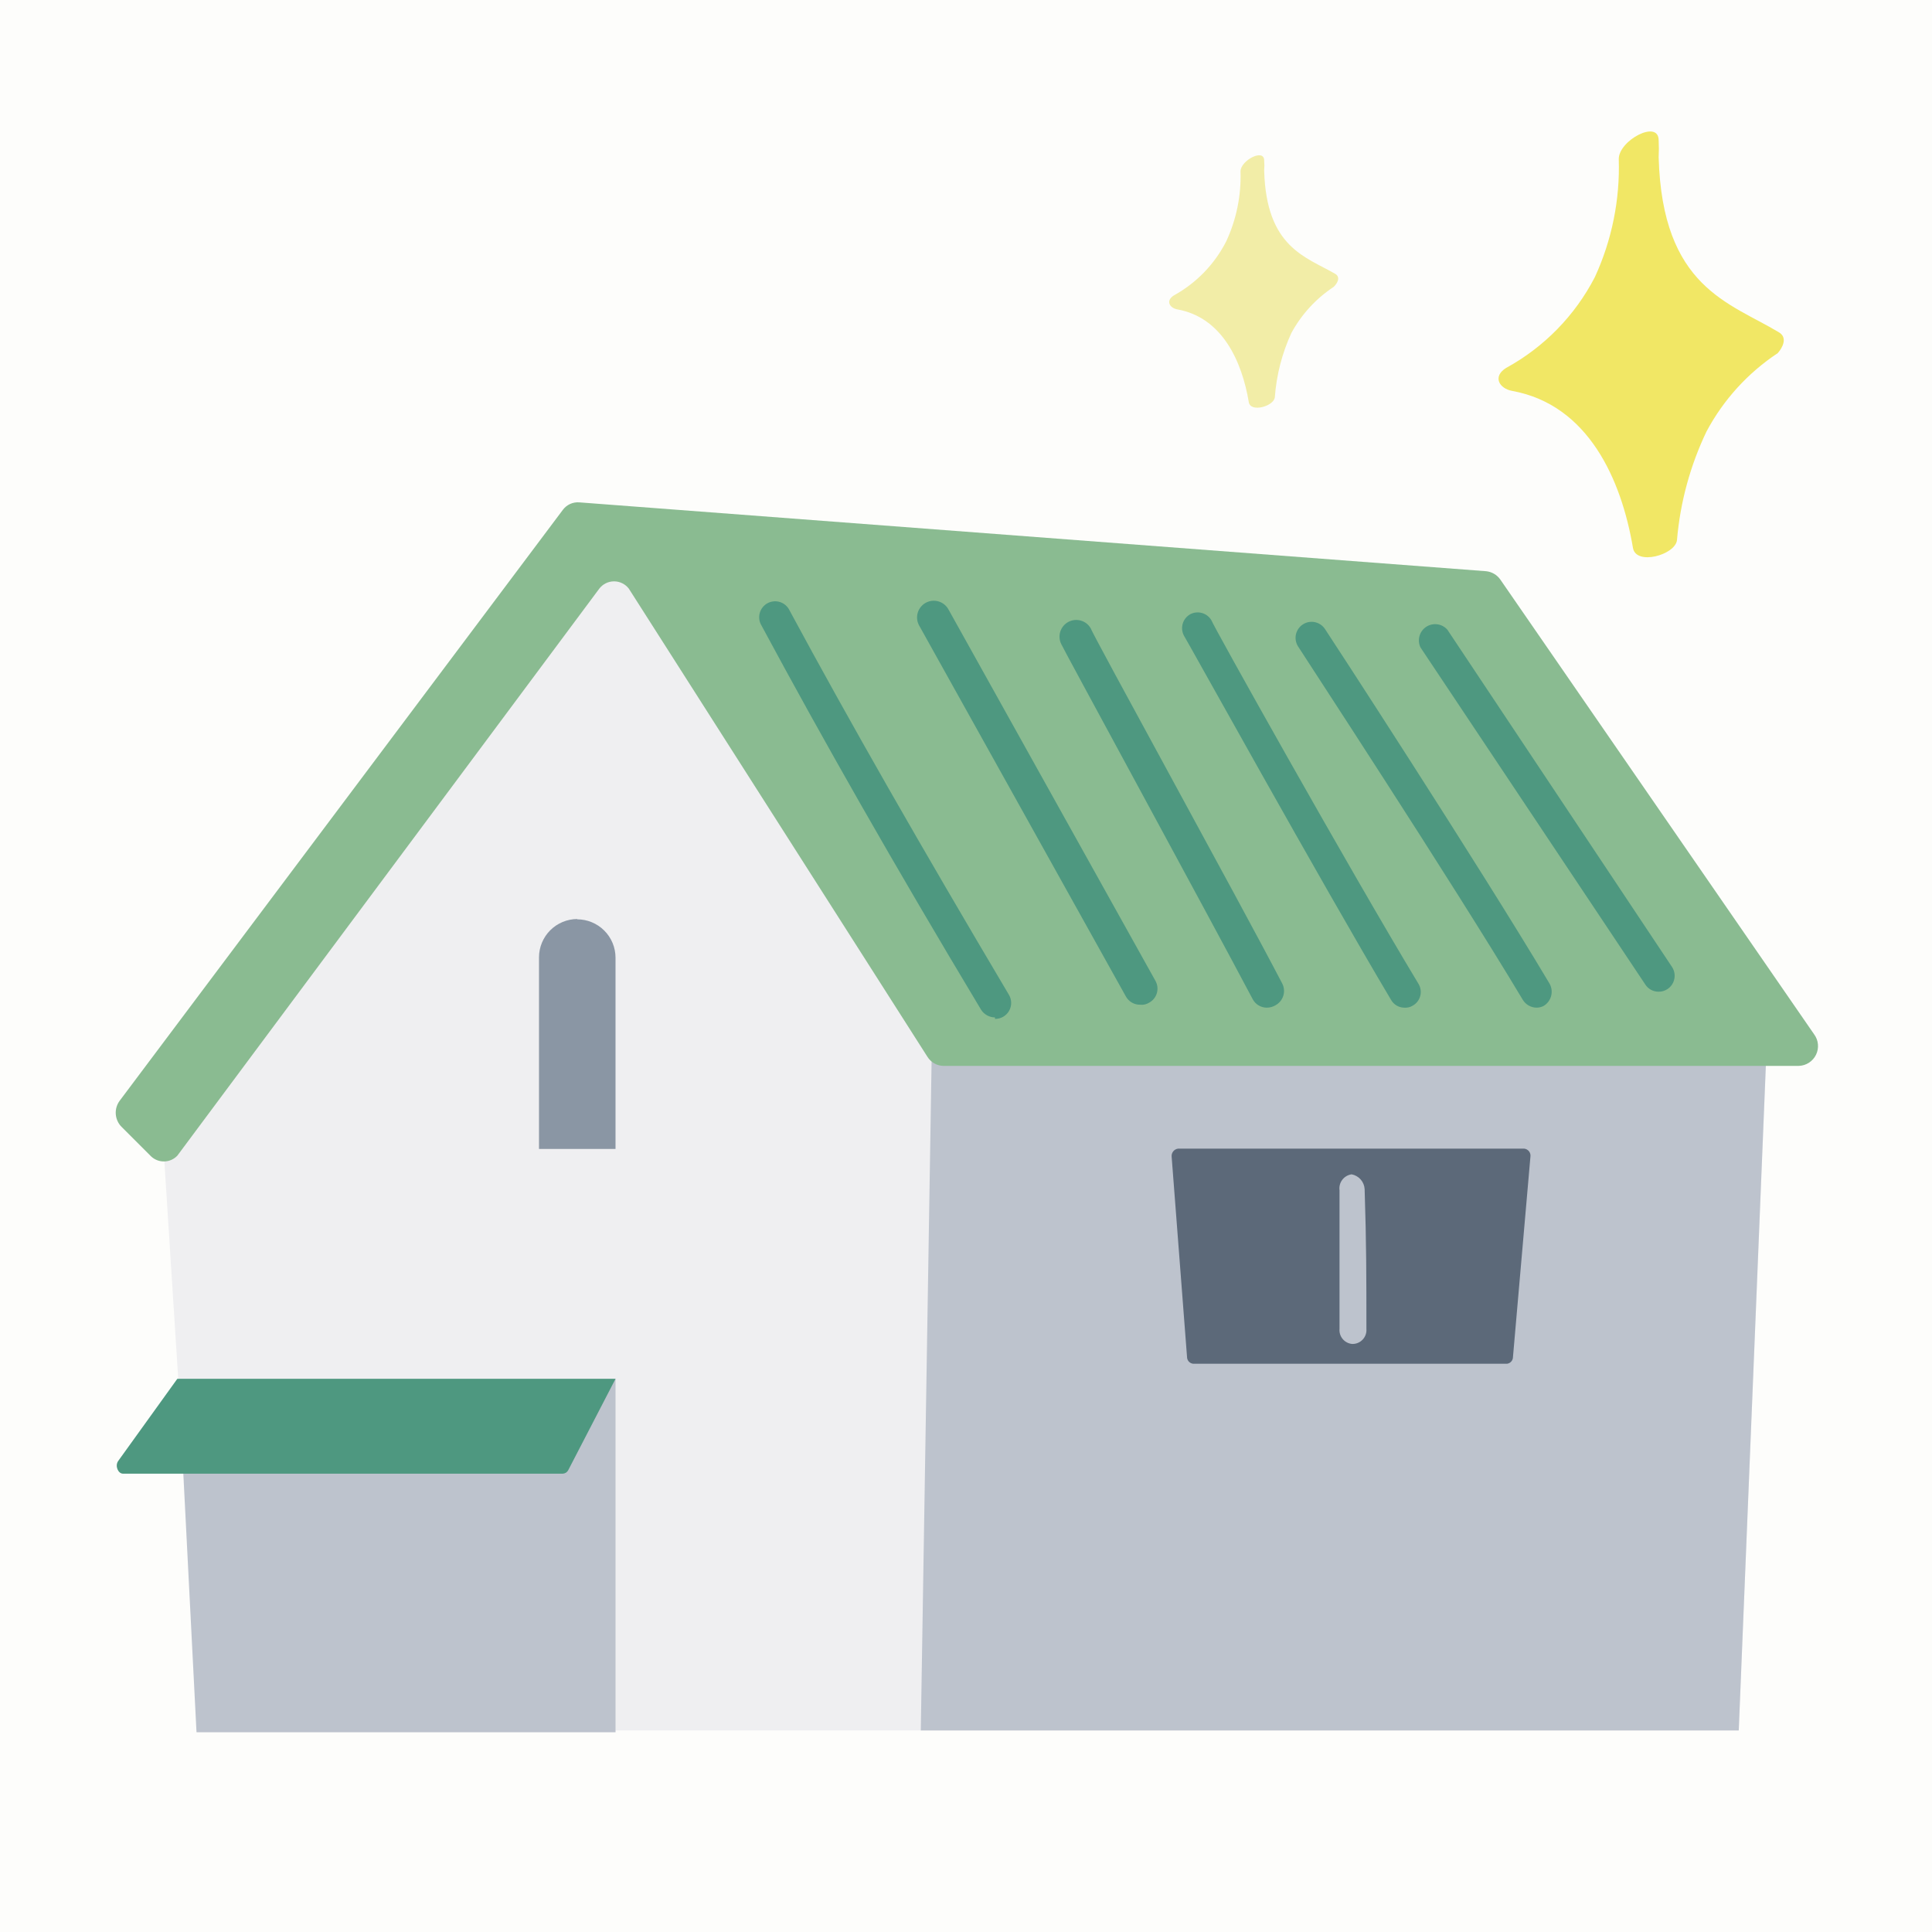 <svg width="160" height="160" viewBox="0 0 160 160" fill="none" xmlns="http://www.w3.org/2000/svg">
<rect x="0" y="0" width="160" height="160" fill="#333333" stroke="none"/>
<g clip-path="url(#clip0_1700_6581)">
<path d="M160 0H0V160H160V0Z" fill="#FDFDFB"/>
<path d="M146.247 88.248L143.995 143.31H16.617L13.484 94.17L48.896 44.956L128.284 78.801L146.247 88.248Z" fill="#EFEFF1"/>
<path d="M146.516 81.444L143.995 143.31H76.256L77.284 79.608L84.723 65.268L128.284 68.645L146.516 81.444Z" fill="#BDC3CD"/>
<path d="M50.976 143.456H16.274L14.781 114.188H50.976V143.456Z" fill="#BDC3CD"/>
<path d="M14.683 95.711L49.63 48.749C49.773 48.561 49.959 48.409 50.171 48.304C50.383 48.199 50.617 48.145 50.853 48.145C51.09 48.145 51.323 48.199 51.535 48.304C51.748 48.409 51.933 48.561 52.077 48.749L76.818 87.537C76.958 87.756 77.149 87.938 77.376 88.066C77.602 88.194 77.856 88.264 78.115 88.272H148.963C149.263 88.264 149.555 88.174 149.808 88.011C150.061 87.848 150.264 87.619 150.395 87.349C150.526 87.079 150.581 86.778 150.553 86.479C150.525 86.18 150.415 85.894 150.235 85.653L124.246 47.99C124.11 47.798 123.935 47.638 123.733 47.52C123.53 47.402 123.304 47.328 123.071 47.305L47.965 41.603C47.708 41.584 47.45 41.63 47.214 41.737C46.979 41.844 46.775 42.008 46.619 42.215L9.911 91.159C9.675 91.477 9.561 91.868 9.588 92.263C9.615 92.658 9.781 93.03 10.058 93.313L12.505 95.76C12.8 96.042 13.196 96.195 13.604 96.186C14.012 96.177 14.401 96.006 14.683 95.711Z" fill="#8ABB91"/>
<path d="M14.684 114.188L9.789 120.991C9.496 121.407 9.789 122.043 10.181 122.043H46.62C46.713 122.036 46.802 122.006 46.879 121.954C46.956 121.903 47.019 121.832 47.061 121.749L50.976 114.188H14.684Z" fill="#4E9880"/>
<path d="M124.808 112.94H98.819C98.678 112.928 98.547 112.863 98.452 112.759C98.357 112.654 98.304 112.518 98.305 112.377L97.032 95.809C97.022 95.729 97.028 95.647 97.049 95.569C97.071 95.491 97.108 95.418 97.158 95.354C97.208 95.29 97.27 95.237 97.341 95.198C97.412 95.158 97.49 95.133 97.571 95.124H126.228C126.307 95.133 126.385 95.158 126.454 95.198C126.524 95.237 126.585 95.291 126.633 95.355C126.681 95.42 126.716 95.493 126.734 95.571C126.753 95.649 126.755 95.73 126.742 95.809L125.298 112.377C125.299 112.514 125.25 112.647 125.16 112.751C125.07 112.855 124.945 112.922 124.808 112.94Z" fill="#5C6979"/>
<path d="M82.399 84.258C82.169 84.257 81.944 84.198 81.743 84.087C81.542 83.976 81.372 83.816 81.249 83.622C73.907 71.386 68.107 61.181 63.066 51.808C62.972 51.654 62.91 51.484 62.885 51.306C62.859 51.127 62.87 50.946 62.917 50.772C62.964 50.599 63.046 50.437 63.158 50.296C63.27 50.155 63.409 50.038 63.568 49.953C63.726 49.868 63.9 49.816 64.079 49.801C64.259 49.785 64.439 49.807 64.61 49.864C64.781 49.92 64.938 50.011 65.072 50.131C65.206 50.251 65.315 50.397 65.391 50.56C70.432 59.908 76.207 69.991 83.549 82.374C83.672 82.576 83.738 82.807 83.741 83.043C83.744 83.279 83.683 83.511 83.566 83.716C83.448 83.921 83.278 84.091 83.073 84.208C82.868 84.325 82.635 84.384 82.399 84.381V84.258Z" fill="#4E9880"/>
<path d="M94.414 83.206C94.174 83.209 93.939 83.147 93.732 83.026C93.525 82.905 93.354 82.731 93.239 82.521L76.109 51.783C75.936 51.459 75.9 51.079 76.008 50.728C76.116 50.377 76.359 50.083 76.684 49.911C77.008 49.739 77.388 49.703 77.739 49.811C78.09 49.919 78.384 50.162 78.556 50.486L95.686 81.224C95.773 81.376 95.828 81.544 95.849 81.718C95.87 81.892 95.856 82.068 95.808 82.237C95.76 82.405 95.68 82.562 95.57 82.699C95.461 82.836 95.326 82.95 95.172 83.034C94.946 83.176 94.679 83.237 94.414 83.206Z" fill="#4E9880"/>
<path d="M116.317 83.451C116.088 83.452 115.862 83.392 115.663 83.275C115.465 83.159 115.302 82.991 115.192 82.79C109.367 73.001 98.208 52.86 98.061 52.664C97.975 52.511 97.922 52.341 97.902 52.166C97.883 51.991 97.899 51.814 97.949 51.646C97.999 51.477 98.083 51.32 98.194 51.184C98.306 51.048 98.444 50.935 98.599 50.853C98.903 50.703 99.252 50.676 99.576 50.776C99.899 50.876 100.171 51.097 100.337 51.392C100.337 51.587 111.594 71.728 117.468 81.468C117.559 81.617 117.62 81.782 117.646 81.955C117.673 82.127 117.664 82.303 117.621 82.473C117.577 82.642 117.5 82.8 117.394 82.939C117.288 83.078 117.155 83.193 117.003 83.279C116.798 83.408 116.558 83.468 116.317 83.451Z" fill="#4E9880"/>
<path d="M127.256 83.45C127.023 83.449 126.795 83.387 126.594 83.271C126.392 83.156 126.224 82.99 126.105 82.79C120.232 72.976 107.678 53.839 107.507 53.545C107.315 53.25 107.249 52.891 107.322 52.546C107.396 52.202 107.603 51.901 107.898 51.71C108.193 51.518 108.553 51.452 108.897 51.525C109.241 51.599 109.542 51.806 109.734 52.101C109.88 52.297 122.508 71.679 128.332 81.468C128.504 81.778 128.549 82.142 128.457 82.484C128.366 82.826 128.146 83.12 127.843 83.303C127.662 83.399 127.46 83.449 127.256 83.45Z" fill="#4E9880"/>
<path d="M137.363 82.129C137.145 82.131 136.93 82.079 136.737 81.976C136.545 81.874 136.381 81.724 136.262 81.541L117.639 53.618C117.498 53.325 117.468 52.99 117.555 52.676C117.641 52.363 117.839 52.091 118.111 51.912C118.383 51.733 118.71 51.658 119.033 51.702C119.356 51.745 119.651 51.905 119.866 52.15L138.465 80.073C138.561 80.218 138.628 80.38 138.662 80.55C138.696 80.721 138.696 80.896 138.662 81.067C138.628 81.237 138.561 81.4 138.464 81.544C138.367 81.688 138.242 81.812 138.098 81.908C137.881 82.054 137.625 82.131 137.363 82.129Z" fill="#4E9880"/>
<path d="M104.914 83.451C104.672 83.451 104.434 83.385 104.227 83.26C104.02 83.135 103.851 82.956 103.739 82.741C100.117 75.889 88.028 53.692 87.905 53.374C87.82 53.214 87.767 53.038 87.75 52.857C87.733 52.675 87.752 52.493 87.805 52.319C87.859 52.145 87.946 51.983 88.062 51.843C88.177 51.703 88.32 51.587 88.481 51.502C88.641 51.417 88.817 51.364 88.998 51.347C89.179 51.33 89.362 51.349 89.536 51.402C89.71 51.455 89.871 51.542 90.011 51.658C90.151 51.774 90.267 51.916 90.353 52.077C90.353 52.322 102.589 74.543 106.186 81.444C106.35 81.759 106.383 82.126 106.278 82.465C106.172 82.805 105.937 83.088 105.623 83.255C105.409 83.382 105.163 83.45 104.914 83.451Z" fill="#4E9880"/>
<path d="M111.985 111.3C111.834 111.288 111.686 111.246 111.551 111.176C111.417 111.107 111.297 111.011 111.199 110.895C111.101 110.779 111.027 110.645 110.981 110.5C110.936 110.355 110.919 110.203 110.933 110.052C110.933 105.769 110.933 103.053 110.933 98.574C110.891 98.266 110.973 97.954 111.161 97.706C111.349 97.459 111.628 97.296 111.936 97.253C112.226 97.307 112.49 97.457 112.685 97.679C112.881 97.901 112.996 98.182 113.013 98.477C113.16 103.004 113.16 105.818 113.16 110.052C113.173 110.213 113.153 110.375 113.1 110.528C113.047 110.681 112.962 110.821 112.851 110.938C112.74 111.056 112.606 111.149 112.457 111.212C112.307 111.274 112.147 111.304 111.985 111.3Z" fill="#BDC3CD"/>
<path d="M47.794 76.134C48.637 76.134 49.447 76.469 50.043 77.066C50.64 77.662 50.975 78.472 50.975 79.315V95.149H44.637V79.291C44.637 78.447 44.972 77.638 45.569 77.041C46.165 76.445 46.974 76.109 47.818 76.109L47.794 76.134Z" fill="#8A96A4"/>
<path d="M147.299 27.507C143.236 25.059 137.657 23.811 137.363 13.019C137.388 12.554 137.388 12.089 137.363 11.624C137.363 9.862 134.059 11.624 134.059 13.166C134.167 16.538 133.489 19.89 132.077 22.955C130.432 26.134 127.876 28.75 124.735 30.468C123.585 31.177 124.148 32.181 125.249 32.377C131.539 33.527 134.28 39.718 135.234 45.371C135.479 46.864 138.733 45.959 138.88 44.735C139.144 41.61 139.974 38.559 141.328 35.729C142.724 33.111 144.751 30.883 147.225 29.244C147.617 28.804 148.082 27.947 147.299 27.507Z" fill="#F1E765"/>
<path d="M110.591 22.686C108.144 21.266 104.864 20.508 104.693 14.12C104.717 13.844 104.717 13.565 104.693 13.288C104.693 12.26 102.735 13.288 102.735 14.194C102.798 16.184 102.396 18.162 101.56 19.969C100.594 21.874 99.076 23.443 97.204 24.472C96.519 24.913 96.862 25.5 97.498 25.622C101.218 26.283 102.858 29.929 103.42 33.307C103.567 34.188 105.476 33.649 105.574 32.915C105.708 31.069 106.172 29.262 106.944 27.58C107.781 26.04 108.982 24.729 110.444 23.762C110.762 23.469 111.031 22.955 110.591 22.686Z" fill="#F2EDA7"/>
</g>
<defs>
<clipPath id="clip0_1700_6581">
<rect width="160" height="160" fill="white"/>
</clipPath>
</defs>
</svg>
